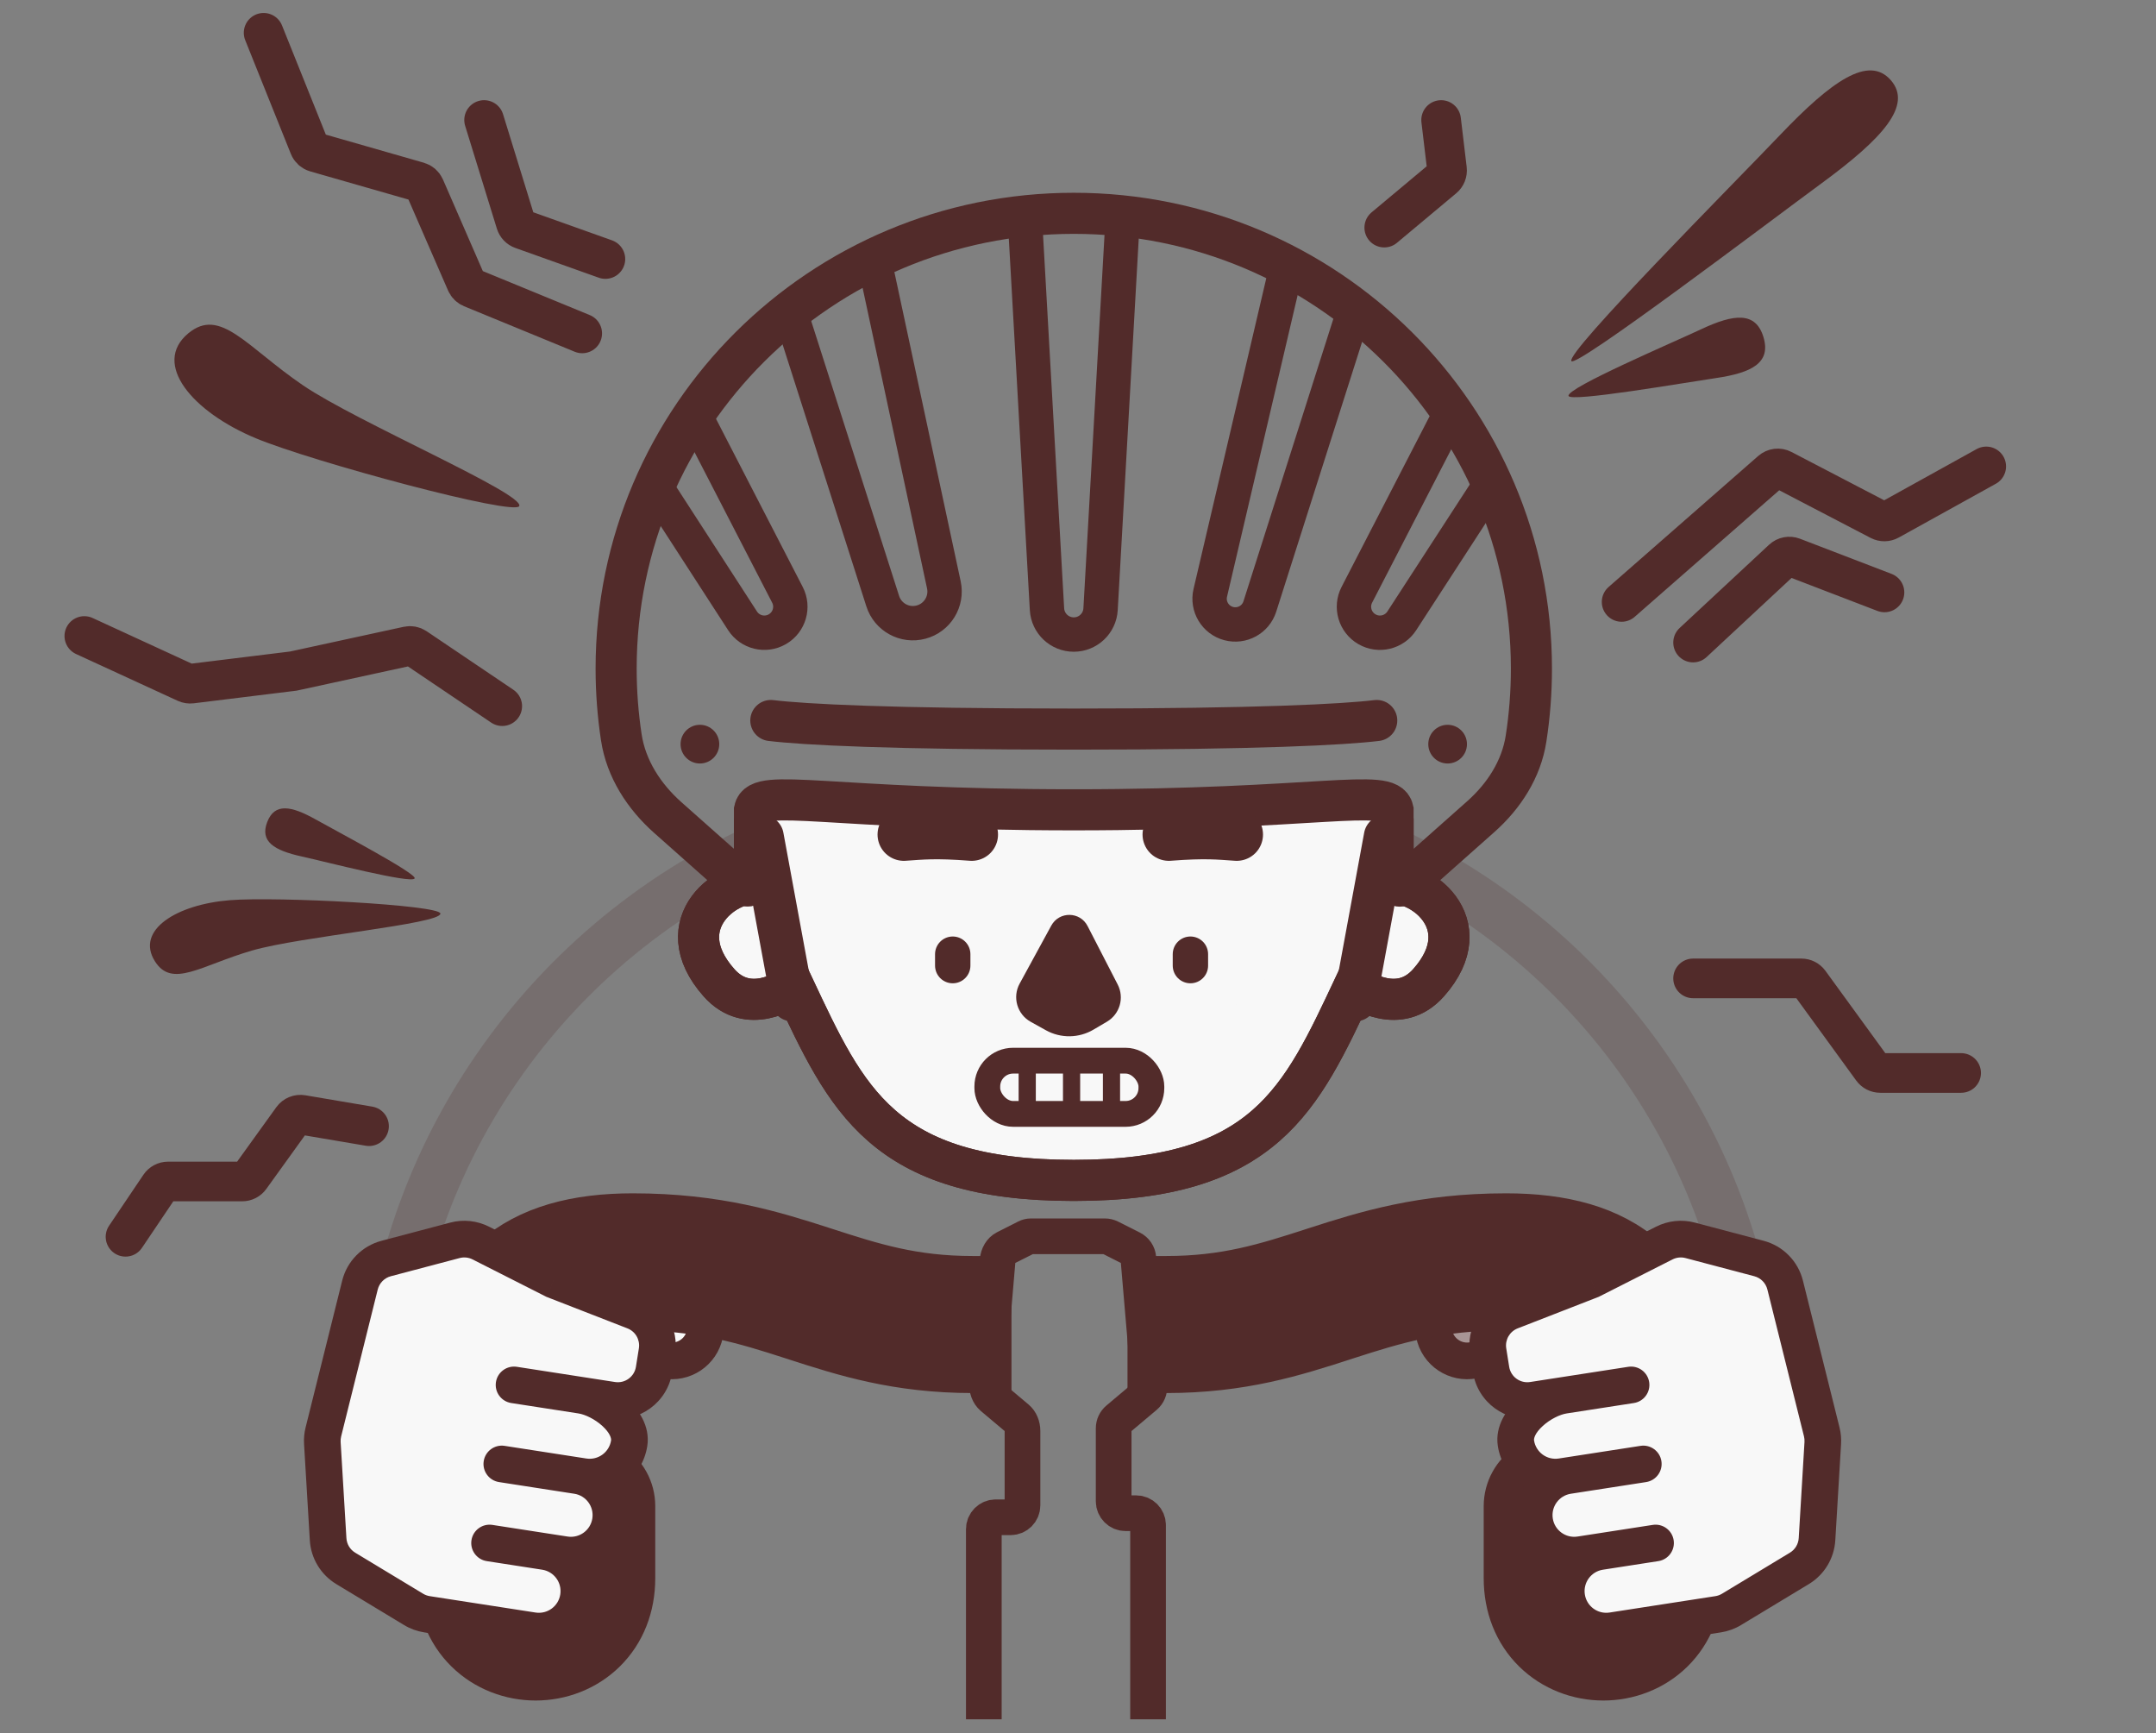 <svg width="107" height="86" viewBox="0 0 107 86" fill="none" xmlns="http://www.w3.org/2000/svg">
<rect x="0" y="0" width="107" height="86" fill="#808080" stroke="none"/>
<g clip-path="url(#clip0_16_6462)">
<path opacity="0.2" d="M87.306 71.017C87.306 58.061 79.552 46.916 68.432 41.969M19.061 71.017C19.061 58.061 26.815 46.916 37.935 41.969" stroke="#522B2A" stroke-width="2.448"/>
<path d="M56.977 85.535V75.671C56.977 75.344 56.712 75.08 56.386 75.08H55.861C55.535 75.08 55.27 74.816 55.27 74.49V70.866C55.27 70.692 55.347 70.526 55.481 70.414L56.831 69.278C56.978 69.154 57.056 68.967 57.039 68.776L56.495 62.424C56.478 62.22 56.356 62.04 56.173 61.947L55.097 61.404C55.014 61.362 54.923 61.341 54.831 61.341H52.989H51.159C51.083 61.341 51.008 61.359 50.937 61.395L49.883 61.927C49.677 62.031 49.534 62.27 49.51 62.547L48.989 68.626C48.965 68.906 49.067 69.179 49.252 69.335L50.479 70.367C50.645 70.507 50.745 70.743 50.745 70.995V74.692C50.745 75.018 50.481 75.282 50.155 75.282H49.416C49.09 75.282 48.826 75.546 48.826 75.873V85.535" stroke="#522B2A" stroke-width="1.771"/>
<path d="M69.116 40.083V43.356C69.116 43.574 69.32 43.737 69.537 43.746C71.129 43.819 73.281 45.969 70.871 48.71C69.42 50.359 67.537 49.062 67.186 48.886C64.557 54.519 62.799 58.568 53.325 58.568C43.85 58.568 42.092 54.519 39.463 48.886C39.112 49.062 36.878 50.097 35.427 48.447C33.014 45.702 35.47 43.554 37.112 43.488C37.33 43.48 37.533 43.316 37.533 43.099V40.083C37.767 38.968 41.253 40.083 53.325 40.083C65.396 40.083 68.882 38.968 69.116 40.083Z" fill="#F8F8F8"/>
<path d="M37.797 43.862C36.212 43.512 33.043 45.784 35.684 48.761C37.139 50.402 39.029 49.111 39.381 48.936C42.019 54.54 43.783 58.568 53.291 58.568C62.798 58.568 64.562 54.54 67.2 48.936C67.552 49.111 69.442 50.402 70.897 48.761C73.538 45.784 70.369 43.512 68.784 43.862M76.003 33.175C76.003 20.698 65.834 10.584 53.291 10.584C40.747 10.584 30.578 20.698 30.578 33.175C30.578 34.333 30.666 35.471 30.835 36.583C31.072 38.145 31.96 39.515 33.145 40.567L36.858 43.862C37.085 44.064 37.444 43.904 37.444 43.601V40.18C37.679 39.071 41.177 40.18 53.291 40.18C65.404 40.18 68.902 39.071 69.136 40.18V43.627C69.136 43.92 69.483 44.076 69.702 43.881L73.491 40.518C74.64 39.498 75.501 38.167 75.736 36.649C75.912 35.517 76.003 34.356 76.003 33.175Z" stroke="#522B2A" stroke-width="2.039"/>
<path d="M69.137 44.383V40.607M36.858 43.862C37.085 44.064 37.444 43.904 37.444 43.601V40.607M37.797 43.862C36.212 43.512 33.043 45.784 35.684 48.761C37.139 50.402 39.029 49.112 39.381 48.936C42.019 54.541 43.783 58.568 53.291 58.568C62.798 58.568 64.562 54.541 67.2 48.936C67.552 49.112 69.442 50.402 70.897 48.761C73.538 45.784 70.369 43.512 68.784 43.862" stroke="#522B2A" stroke-width="2.039"/>
<path d="M38.255 35.749C39.887 35.947 44.13 36.175 53.291 36.175C62.451 36.175 66.694 35.947 68.326 35.749" stroke="#522B2A" stroke-width="2.039" stroke-linecap="round"/>
<path d="M50.838 10.371L51.961 30.227C52.001 30.932 52.584 31.484 53.29 31.484V31.484C53.997 31.484 54.58 30.932 54.62 30.227L55.743 10.371" stroke="#522B2A" stroke-width="1.706"/>
<path d="M67.156 15.543L62.524 30.094C62.317 30.743 61.636 31.116 60.977 30.939V30.939C60.311 30.761 59.907 30.086 60.065 29.415L63.855 13.232" stroke="#522B2A" stroke-width="1.706"/>
<path d="M39.205 15.432L43.809 29.827C44.064 30.626 44.902 31.084 45.713 30.866V30.866C46.522 30.65 47.019 29.837 46.843 29.018L43.387 12.902" stroke="#522B2A" stroke-width="1.706"/>
<path d="M72.108 20.268L67.339 29.512C67.023 30.124 67.244 30.876 67.841 31.221V31.221C68.435 31.564 69.194 31.381 69.568 30.806L73.979 24.011" stroke="#522B2A" stroke-width="1.706"/>
<path d="M32.671 24.346L36.852 30.804C37.225 31.381 37.984 31.564 38.579 31.22V31.22C39.175 30.876 39.396 30.124 39.08 29.513L34.712 21.045" stroke="#522B2A" stroke-width="1.706"/>
<path d="M58.008 41.407C59.832 41.267 60.501 41.349 61.377 41.407" stroke="#522B2A" stroke-width="2.609" stroke-linecap="round"/>
<path d="M48.226 41.407C46.402 41.267 45.733 41.349 44.856 41.407" stroke="#522B2A" stroke-width="2.609" stroke-linecap="round"/>
<path d="M50.603 48.805L52.174 45.925C52.566 45.207 53.601 45.219 53.975 45.946L55.47 48.848C55.81 49.507 55.575 50.318 54.935 50.694L54.267 51.087C53.541 51.515 52.642 51.526 51.906 51.117L51.152 50.698C50.48 50.325 50.235 49.479 50.603 48.805Z" fill="#522B2A"/>
<rect x="48.999" y="52.627" width="8.143" height="2.641" rx="1.28" stroke="#522B2A" stroke-width="1.28"/>
<path d="M63.085 47.565C63.085 49.084 61.111 50.316 59.464 50.316C57.817 50.316 56.482 49.084 56.482 47.565C56.482 46.046 57.817 44.814 59.464 44.814C61.111 44.814 63.085 46.046 63.085 47.565Z" fill="#F8F8F8"/>
<path d="M47.283 47.343V47.91" stroke="#522B2A" stroke-width="1.755" stroke-linecap="round"/>
<path d="M59.079 47.343V47.91" stroke="#522B2A" stroke-width="1.755" stroke-linecap="round"/>
<path d="M50.98 52.847V55.268" stroke="#522B2A" stroke-width="0.853"/>
<path d="M53.181 52.847V55.268" stroke="#522B2A" stroke-width="0.853"/>
<path d="M55.162 52.847V55.268" stroke="#522B2A" stroke-width="0.853"/>
<circle cx="71.844" cy="36.922" r="0.96" fill="#522B2A"/>
<circle cx="34.736" cy="36.922" r="0.96" fill="#522B2A"/>
<rect width="3.334" height="4.767" rx="1.667" transform="matrix(-0.29 0.957 0.957 0.29 30.862 63.361)" fill="#F8F8F8" stroke="#522B2A" stroke-width="1.819"/>
<path d="M49.239 67.2V68.159H48.279C44.474 68.159 41.834 67.307 39.467 66.543L39.45 66.537L39.745 65.624L39.45 66.537L39.257 66.475C36.911 65.718 34.746 65.049 31.404 65.049C29.305 65.049 28.367 65.494 27.883 65.92C27.372 66.37 26.908 67.201 26.653 68.898L26.649 68.925L26.643 68.952C26.568 69.308 26.509 69.506 26.464 69.648C26.457 69.669 26.453 69.681 26.45 69.691C26.447 69.7 26.444 69.708 26.44 69.721L26.437 69.732C26.434 69.771 26.433 69.869 26.441 70.154C26.445 70.292 26.451 70.454 26.458 70.657C26.462 70.773 26.466 70.903 26.471 71.048C26.485 71.081 26.495 71.11 26.502 71.131C26.51 71.154 26.515 71.175 26.52 71.191C26.524 71.207 26.527 71.221 26.529 71.233C26.535 71.256 26.538 71.276 26.54 71.291C26.545 71.32 26.548 71.346 26.549 71.364C26.553 71.401 26.556 71.441 26.558 71.477C26.56 71.516 26.562 71.56 26.564 71.61C26.58 72.049 26.596 72.467 26.612 72.876C26.623 73.152 26.634 73.423 26.644 73.694C26.847 73.234 27.184 72.835 27.622 72.558C28.46 72.029 29.527 72.029 30.365 72.558C31.109 73.028 31.56 73.847 31.56 74.728V78.307C31.56 79.74 31.061 81.044 30.085 82.004C29.128 82.945 27.849 83.414 26.583 83.414C25.317 83.414 24.038 82.945 23.08 82.004C22.104 81.044 21.605 79.74 21.605 78.307C21.605 76.188 21.549 74.754 21.484 73.107C21.474 72.85 21.463 72.587 21.453 72.315C21.441 72.287 21.432 72.263 21.425 72.245C21.415 72.217 21.408 72.192 21.403 72.173C21.398 72.154 21.394 72.138 21.391 72.124C21.385 72.098 21.382 72.076 21.379 72.061C21.375 72.03 21.372 72.004 21.37 71.986C21.367 71.95 21.365 71.912 21.363 71.878C21.361 71.841 21.36 71.799 21.358 71.752C21.348 71.425 21.338 71.145 21.33 70.904C21.304 70.162 21.291 69.781 21.312 69.504C21.329 69.275 21.368 69.103 21.41 68.923C21.415 68.902 21.421 68.879 21.426 68.857C21.464 68.697 21.512 68.496 21.575 68.182C21.903 66.018 22.636 63.887 24.394 62.338C26.186 60.759 28.604 60.168 31.404 60.168C35.615 60.168 38.432 61.054 40.908 61.852L41.03 61.892C43.377 62.649 45.337 63.278 48.279 63.278H49.239V64.238V67.2Z" fill="#522B2A" stroke="#522B2A" stroke-width="1.919"/>
<path d="M32.459 67.958L32.605 67.042C32.739 66.197 32.266 65.372 31.469 65.061L27.481 63.509L23.866 61.677C23.468 61.475 23.01 61.427 22.578 61.541L19.164 62.443C18.523 62.613 18.024 63.118 17.864 63.762L16.048 71.048C16.003 71.228 15.986 71.412 15.998 71.597L16.284 76.37C16.32 76.967 16.647 77.508 17.159 77.817L20.527 79.853C20.73 79.975 20.955 80.057 21.189 80.093L23.689 80.481L26.44 80.907C27.523 81.074 28.537 80.332 28.705 79.249C28.873 78.166 28.131 77.152 27.047 76.985L28.031 77.137C29.114 77.305 30.128 76.563 30.295 75.48C30.463 74.397 29.721 73.383 28.638 73.215L28.961 73.265C30.044 73.433 31.058 72.691 31.226 71.608C31.394 70.525 29.927 69.398 28.843 69.231L30.385 69.469C31.375 69.623 32.302 68.947 32.459 67.958Z" fill="#F8F8F8"/>
<path d="M32.605 67.042L33.503 67.185L32.605 67.042ZM32.459 67.958L31.561 67.815L32.459 67.958ZM25.651 67.816C25.155 67.739 24.69 68.079 24.613 68.575C24.536 69.072 24.876 69.536 25.373 69.613L25.651 67.816ZM22.578 61.541L22.346 60.661L22.346 60.661L22.578 61.541ZM19.164 62.443L18.932 61.564L18.932 61.564L19.164 62.443ZM17.159 77.817L17.629 77.039L17.159 77.817ZM20.527 79.853L20.998 79.074L20.527 79.853ZM25.044 71.738C24.547 71.661 24.083 72.001 24.006 72.497C23.929 72.993 24.269 73.458 24.765 73.535L25.044 71.738ZM24.436 75.66C23.94 75.583 23.475 75.923 23.398 76.419C23.321 76.915 23.661 77.38 24.157 77.457L24.436 75.66ZM23.689 80.481L23.828 79.582L23.828 79.582L23.689 80.481ZM21.189 80.093L21.05 80.992L21.05 80.992L21.189 80.093ZM17.864 63.762L18.746 63.982L17.864 63.762ZM16.048 71.048L16.931 71.268L16.048 71.048ZM15.998 71.597L15.09 71.651L15.998 71.597ZM16.284 76.37L17.192 76.315L16.284 76.37ZM23.866 61.677L23.454 62.488L23.454 62.488L23.866 61.677ZM27.481 63.509L27.07 64.32L27.11 64.341L27.151 64.357L27.481 63.509ZM31.469 65.061L31.139 65.909L31.139 65.909L31.469 65.061ZM31.707 66.899L31.561 67.815L33.358 68.1L33.503 67.185L31.707 66.899ZM30.524 68.571L28.983 68.332L28.704 70.129L30.246 70.368L30.524 68.571ZM28.983 68.332L25.651 67.816L25.373 69.613L28.704 70.129L28.983 68.332ZM22.346 60.661L18.932 61.564L19.396 63.322L22.811 62.42L22.346 60.661ZM16.689 78.596L20.057 80.631L20.998 79.074L17.629 77.039L16.689 78.596ZM29.1 72.366L28.777 72.316L28.499 74.114L28.822 74.163L29.1 72.366ZM28.777 72.316L25.044 71.738L24.765 73.535L28.499 74.114L28.777 72.316ZM30.327 71.468C30.236 72.055 29.687 72.457 29.1 72.366L28.822 74.163C30.401 74.408 31.88 73.326 32.124 71.747L30.327 71.468ZM28.704 70.129C29.04 70.181 29.519 70.409 29.892 70.748C30.29 71.111 30.341 71.379 30.327 71.468L32.124 71.747C32.278 70.753 31.68 69.916 31.116 69.403C30.526 68.867 29.73 68.448 28.983 68.332L28.704 70.129ZM28.17 76.238L27.187 76.086L26.908 77.883L27.891 78.035L28.17 76.238ZM27.187 76.086L24.436 75.66L24.157 77.457L26.908 77.883L27.187 76.086ZM29.397 75.341C29.306 75.927 28.757 76.329 28.17 76.238L27.891 78.035C29.471 78.28 30.949 77.198 31.194 75.619L29.397 75.341ZM28.499 74.114C29.086 74.204 29.488 74.754 29.397 75.341L31.194 75.619C31.439 74.04 30.357 72.561 28.777 72.316L28.499 74.114ZM27.806 79.11C27.715 79.697 27.166 80.099 26.579 80.008L26.301 81.805C27.88 82.05 29.359 80.968 29.603 79.389L27.806 79.11ZM26.908 77.883C27.495 77.974 27.897 78.523 27.806 79.11L29.603 79.389C29.848 77.809 28.766 76.331 27.187 76.086L26.908 77.883ZM26.579 80.008L23.828 79.582L23.55 81.379L26.301 81.805L26.579 80.008ZM21.05 80.992L23.55 81.379L23.828 79.582L21.329 79.195L21.05 80.992ZM16.982 63.542L15.166 70.828L16.931 71.268L18.746 63.982L16.982 63.542ZM15.09 71.651L15.376 76.424L17.192 76.315L16.905 71.543L15.09 71.651ZM23.454 62.488L27.07 64.32L27.892 62.698L24.277 60.866L23.454 62.488ZM27.151 64.357L31.139 65.909L31.799 64.214L27.811 62.662L27.151 64.357ZM15.166 70.828C15.099 71.097 15.073 71.375 15.09 71.651L16.905 71.543C16.9 71.45 16.908 71.358 16.931 71.268L15.166 70.828ZM20.057 80.631C20.361 80.815 20.699 80.937 21.05 80.992L21.329 79.195C21.212 79.177 21.099 79.136 20.998 79.074L20.057 80.631ZM17.629 77.039C17.373 76.885 17.21 76.614 17.192 76.315L15.376 76.424C15.43 77.32 15.921 78.132 16.689 78.596L17.629 77.039ZM18.932 61.564C17.97 61.818 17.222 62.576 16.982 63.542L18.746 63.982C18.827 63.66 19.076 63.407 19.396 63.322L18.932 61.564ZM31.561 67.815C31.483 68.309 31.019 68.647 30.524 68.571L30.246 70.368C31.73 70.598 33.122 69.584 33.358 68.1L31.561 67.815ZM33.503 67.185C33.705 65.917 32.995 64.68 31.799 64.214L31.139 65.909C31.538 66.064 31.774 66.476 31.707 66.899L33.503 67.185ZM22.811 62.42C23.026 62.363 23.256 62.387 23.454 62.488L24.277 60.866C23.68 60.563 22.993 60.49 22.346 60.661L22.811 62.42Z" fill="#522B2A"/>
<rect x="75.293" y="63.361" width="3.334" height="4.767" rx="1.667" transform="rotate(73.138 75.293 63.361)" fill="#A89595" stroke="#522B2A" stroke-width="1.819"/>
<path d="M56.916 67.2V68.159H57.876C61.681 68.159 64.32 67.307 66.688 66.543L66.705 66.537L66.41 65.624L66.705 66.537L66.897 66.475C69.243 65.718 71.408 65.049 74.75 65.049C76.85 65.049 77.788 65.494 78.271 65.92C78.782 66.37 79.246 67.201 79.502 68.898L79.506 68.925L79.511 68.952C79.586 69.308 79.645 69.506 79.691 69.648C79.698 69.669 79.702 69.681 79.705 69.691C79.708 69.7 79.71 69.708 79.715 69.721L79.718 69.732C79.721 69.771 79.722 69.869 79.713 70.154C79.709 70.292 79.704 70.454 79.697 70.657C79.693 70.773 79.688 70.903 79.683 71.048C79.669 71.081 79.659 71.11 79.652 71.131C79.645 71.154 79.639 71.175 79.635 71.191C79.631 71.207 79.627 71.221 79.625 71.233C79.62 71.256 79.617 71.276 79.614 71.291C79.61 71.32 79.607 71.346 79.605 71.364C79.601 71.401 79.599 71.441 79.597 71.477C79.595 71.516 79.593 71.56 79.591 71.61C79.575 72.049 79.558 72.467 79.542 72.876C79.531 73.152 79.521 73.423 79.51 73.694C79.308 73.234 78.971 72.835 78.532 72.558C77.695 72.029 76.627 72.029 75.79 72.558C75.046 73.028 74.594 73.847 74.594 74.728V78.307C74.594 79.74 75.093 81.044 76.069 82.004C77.027 82.945 78.306 83.414 79.572 83.414C80.838 83.414 82.117 82.945 83.074 82.004C84.05 81.044 84.549 79.74 84.549 78.307C84.549 76.188 84.606 74.754 84.671 73.107C84.681 72.85 84.691 72.587 84.701 72.315C84.714 72.287 84.723 72.263 84.729 72.245C84.739 72.217 84.746 72.192 84.751 72.173C84.757 72.154 84.76 72.138 84.763 72.124C84.769 72.098 84.773 72.076 84.775 72.061C84.78 72.03 84.783 72.004 84.784 71.986C84.788 71.95 84.79 71.912 84.792 71.878C84.793 71.841 84.795 71.799 84.797 71.752C84.807 71.425 84.817 71.145 84.825 70.904C84.851 70.162 84.864 69.781 84.843 69.504C84.826 69.275 84.787 69.103 84.744 68.923C84.739 68.902 84.734 68.879 84.728 68.857C84.691 68.697 84.643 68.496 84.58 68.182C84.251 66.018 83.519 63.887 81.761 62.338C79.969 60.759 77.551 60.168 74.75 60.168C70.539 60.168 67.722 61.054 65.246 61.852L65.125 61.892C62.777 62.649 60.817 63.278 57.876 63.278H56.916V64.238V67.2Z" fill="#522B2A" stroke="#522B2A" stroke-width="1.919"/>
<path d="M74.001 67.958L73.855 67.042C73.721 66.197 74.194 65.372 74.992 65.061L78.979 63.509L82.595 61.677C82.993 61.475 83.451 61.427 83.882 61.541L87.296 62.443C87.938 62.613 88.436 63.118 88.596 63.762L90.412 71.048C90.457 71.228 90.474 71.412 90.463 71.597L90.176 76.37C90.14 76.967 89.813 77.508 89.301 77.817L85.933 79.853C85.73 79.975 85.505 80.057 85.271 80.093L82.771 80.481L80.02 80.907C78.937 81.074 77.923 80.332 77.755 79.249C77.588 78.166 78.33 77.152 79.413 76.985L78.43 77.137C77.347 77.305 76.332 76.563 76.165 75.48C75.997 74.397 76.739 73.383 77.822 73.215L77.499 73.265C76.416 73.433 75.402 72.691 75.234 71.608C75.067 70.525 76.534 69.398 77.617 69.231L76.075 69.469C75.085 69.623 74.158 68.947 74.001 67.958Z" fill="#F8F8F8"/>
<path d="M73.855 67.042L72.957 67.185L73.855 67.042ZM74.001 67.958L74.899 67.815L74.001 67.958ZM80.809 67.816C81.305 67.739 81.77 68.079 81.847 68.575C81.924 69.072 81.584 69.536 81.088 69.613L80.809 67.816ZM83.882 61.541L84.114 60.661L84.114 60.661L83.882 61.541ZM87.296 62.443L87.529 61.564L87.529 61.564L87.296 62.443ZM89.301 77.817L88.831 77.039L89.301 77.817ZM85.933 79.853L85.463 79.074L85.933 79.853ZM81.417 71.738C81.913 71.661 82.378 72.001 82.454 72.497C82.531 72.993 82.191 73.458 81.695 73.535L81.417 71.738ZM82.024 75.66C82.521 75.583 82.985 75.923 83.062 76.419C83.139 76.915 82.799 77.38 82.303 77.457L82.024 75.66ZM82.771 80.481L82.632 79.582L82.632 79.582L82.771 80.481ZM85.271 80.093L85.41 80.992L85.41 80.992L85.271 80.093ZM88.596 63.762L87.714 63.982L88.596 63.762ZM90.412 71.048L89.53 71.268L90.412 71.048ZM90.463 71.597L91.37 71.651L90.463 71.597ZM90.176 76.37L89.269 76.315L90.176 76.37ZM82.595 61.677L83.006 62.488L83.006 62.488L82.595 61.677ZM78.979 63.509L79.39 64.32L79.35 64.341L79.309 64.357L78.979 63.509ZM74.992 65.061L75.321 65.909L75.321 65.909L74.992 65.061ZM74.753 66.899L74.899 67.815L73.103 68.1L72.957 67.185L74.753 66.899ZM75.936 68.571L77.478 68.332L77.756 70.129L76.215 70.368L75.936 68.571ZM77.478 68.332L80.809 67.816L81.088 69.613L77.756 70.129L77.478 68.332ZM84.114 60.661L87.529 61.564L87.064 63.322L83.649 62.42L84.114 60.661ZM89.772 78.596L86.403 80.631L85.463 79.074L88.831 77.039L89.772 78.596ZM77.36 72.366L77.683 72.316L77.961 74.114L77.638 74.163L77.36 72.366ZM77.683 72.316L81.417 71.738L81.695 73.535L77.961 74.114L77.683 72.316ZM76.133 71.468C76.224 72.055 76.773 72.457 77.36 72.366L77.638 74.163C76.059 74.408 74.581 73.326 74.336 71.747L76.133 71.468ZM77.756 70.129C77.42 70.181 76.942 70.409 76.569 70.748C76.17 71.111 76.119 71.379 76.133 71.468L74.336 71.747C74.182 70.753 74.781 69.916 75.344 69.403C75.934 68.867 76.73 68.448 77.478 68.332L77.756 70.129ZM78.29 76.238L79.273 76.086L79.552 77.883L78.569 78.035L78.29 76.238ZM79.273 76.086L82.024 75.66L82.303 77.457L79.552 77.883L79.273 76.086ZM77.063 75.341C77.154 75.927 77.704 76.329 78.29 76.238L78.569 78.035C76.99 78.28 75.511 77.198 75.266 75.619L77.063 75.341ZM77.961 74.114C77.374 74.204 76.972 74.754 77.063 75.341L75.266 75.619C75.022 74.04 76.103 72.561 77.683 72.316L77.961 74.114ZM78.654 79.11C78.745 79.697 79.294 80.099 79.881 80.008L80.159 81.805C78.58 82.05 77.102 80.968 76.857 79.389L78.654 79.11ZM79.552 77.883C78.965 77.974 78.563 78.523 78.654 79.11L76.857 79.389C76.612 77.809 77.694 76.331 79.273 76.086L79.552 77.883ZM79.881 80.008L82.632 79.582L82.91 81.379L80.159 81.805L79.881 80.008ZM85.41 80.992L82.91 81.379L82.632 79.582L85.132 79.195L85.41 80.992ZM89.478 63.542L91.294 70.828L89.53 71.268L87.714 63.982L89.478 63.542ZM91.37 71.651L91.084 76.424L89.269 76.315L89.555 71.543L91.37 71.651ZM83.006 62.488L79.39 64.32L78.568 62.698L82.184 60.866L83.006 62.488ZM79.309 64.357L75.321 65.909L74.662 64.214L78.649 62.662L79.309 64.357ZM91.294 70.828C91.361 71.097 91.387 71.375 91.37 71.651L89.555 71.543C89.561 71.45 89.552 71.358 89.53 71.268L91.294 70.828ZM86.403 80.631C86.099 80.815 85.761 80.937 85.41 80.992L85.132 79.195C85.249 79.177 85.361 79.136 85.463 79.074L86.403 80.631ZM88.831 77.039C89.087 76.885 89.251 76.614 89.269 76.315L91.084 76.424C91.03 77.32 90.539 78.132 89.772 78.596L88.831 77.039ZM87.529 61.564C88.491 61.818 89.238 62.576 89.478 63.542L87.714 63.982C87.634 63.66 87.385 63.407 87.064 63.322L87.529 61.564ZM74.899 67.815C74.977 68.309 75.441 68.647 75.936 68.571L76.215 70.368C74.73 70.598 73.338 69.584 73.103 68.1L74.899 67.815ZM72.957 67.185C72.755 65.917 73.465 64.68 74.662 64.214L75.321 65.909C74.923 66.064 74.686 66.476 74.753 66.899L72.957 67.185ZM83.649 62.42C83.434 62.363 83.205 62.387 83.006 62.488L82.184 60.866C82.78 60.563 83.467 60.49 84.114 60.661L83.649 62.42Z" fill="#522B2A"/>
<path d="M37.829 41.507L39.322 49.611" stroke="#522B2A" stroke-width="2.134" stroke-linecap="round"/>
<path d="M68.752 41.507L67.259 49.611" stroke="#522B2A" stroke-width="2.134" stroke-linecap="round"/>
<path d="M71.521 5.954L71.813 8.4C71.833 8.565 71.767 8.729 71.64 8.835L68.699 11.293M98.575 23.142L93.756 25.811C93.612 25.891 93.437 25.893 93.291 25.817L88.457 23.298C88.278 23.204 88.059 23.23 87.906 23.364L80.479 29.866M24.025 5.954L25.6 11.058C25.646 11.206 25.759 11.324 25.905 11.376L30.045 12.852M13.083 1.627L15.347 7.268C15.403 7.409 15.521 7.516 15.667 7.558L20.766 9.02C20.907 9.061 21.023 9.162 21.081 9.297L23.141 14.027C23.192 14.144 23.286 14.236 23.405 14.285L28.895 16.542M4.185 31.556L9.231 33.878C9.314 33.916 9.406 33.93 9.497 33.919L14.556 33.297L20.242 32.061C20.374 32.033 20.511 32.059 20.622 32.134L24.926 35.037M6.229 61.365L7.932 58.838C8.024 58.702 8.177 58.621 8.34 58.621H12.02C12.178 58.621 12.327 58.545 12.419 58.416L14.511 55.511C14.62 55.359 14.807 55.282 14.992 55.314L18.315 55.877M93.525 29.393L88.979 27.648C88.803 27.581 88.605 27.619 88.468 27.747L84.026 31.881M97.329 53.237H93.315C93.157 53.237 93.01 53.161 92.917 53.034L89.799 48.747C89.707 48.62 89.559 48.544 89.402 48.544H84.026" stroke="#522B2A" stroke-width="1.967" stroke-linecap="round"/>
<path d="M88.334 6.706C86.045 9.107 77.747 17.443 77.984 17.913C78.179 18.301 87.748 11.044 90.422 9.08C93.424 6.876 94.934 5.224 93.835 3.974C92.736 2.725 90.904 4.011 88.334 6.706Z" fill="#522B2A"/>
<path d="M12.512 47.161C14.902 46.468 21.868 45.847 21.857 45.329C21.848 44.901 13.759 44.477 11.41 44.664C8.774 44.873 6.713 46.145 7.688 47.695C8.542 49.054 9.972 47.898 12.512 47.161Z" fill="#522B2A"/>
<path d="M15.045 19.123C17.699 20.929 25.992 24.475 25.772 25.106C25.59 25.627 15.501 22.912 12.696 21.745C9.547 20.435 7.529 18.05 9.343 16.54C10.935 15.215 12.226 17.204 15.045 19.123Z" fill="#522B2A"/>
<path d="M14.968 42.494C16.178 42.762 20.421 43.862 20.579 43.584C20.71 43.354 16.749 41.265 15.668 40.659C14.454 39.978 13.628 39.825 13.26 40.791C12.891 41.757 13.609 42.193 14.968 42.494Z" fill="#522B2A"/>
<path d="M84.434 16.332C82.986 17.012 77.787 19.23 77.844 19.639C77.891 19.976 83.582 18.99 85.164 18.758C86.939 18.497 87.903 18.003 87.519 16.727C87.135 15.45 86.058 15.57 84.434 16.332Z" fill="#522B2A"/>
</g>
<defs>
<clipPath id="clip0_16_6462">
<rect width="106.632" height="85.306" fill="white" transform="translate(0.184)"/>
</clipPath>
</defs>
</svg>
